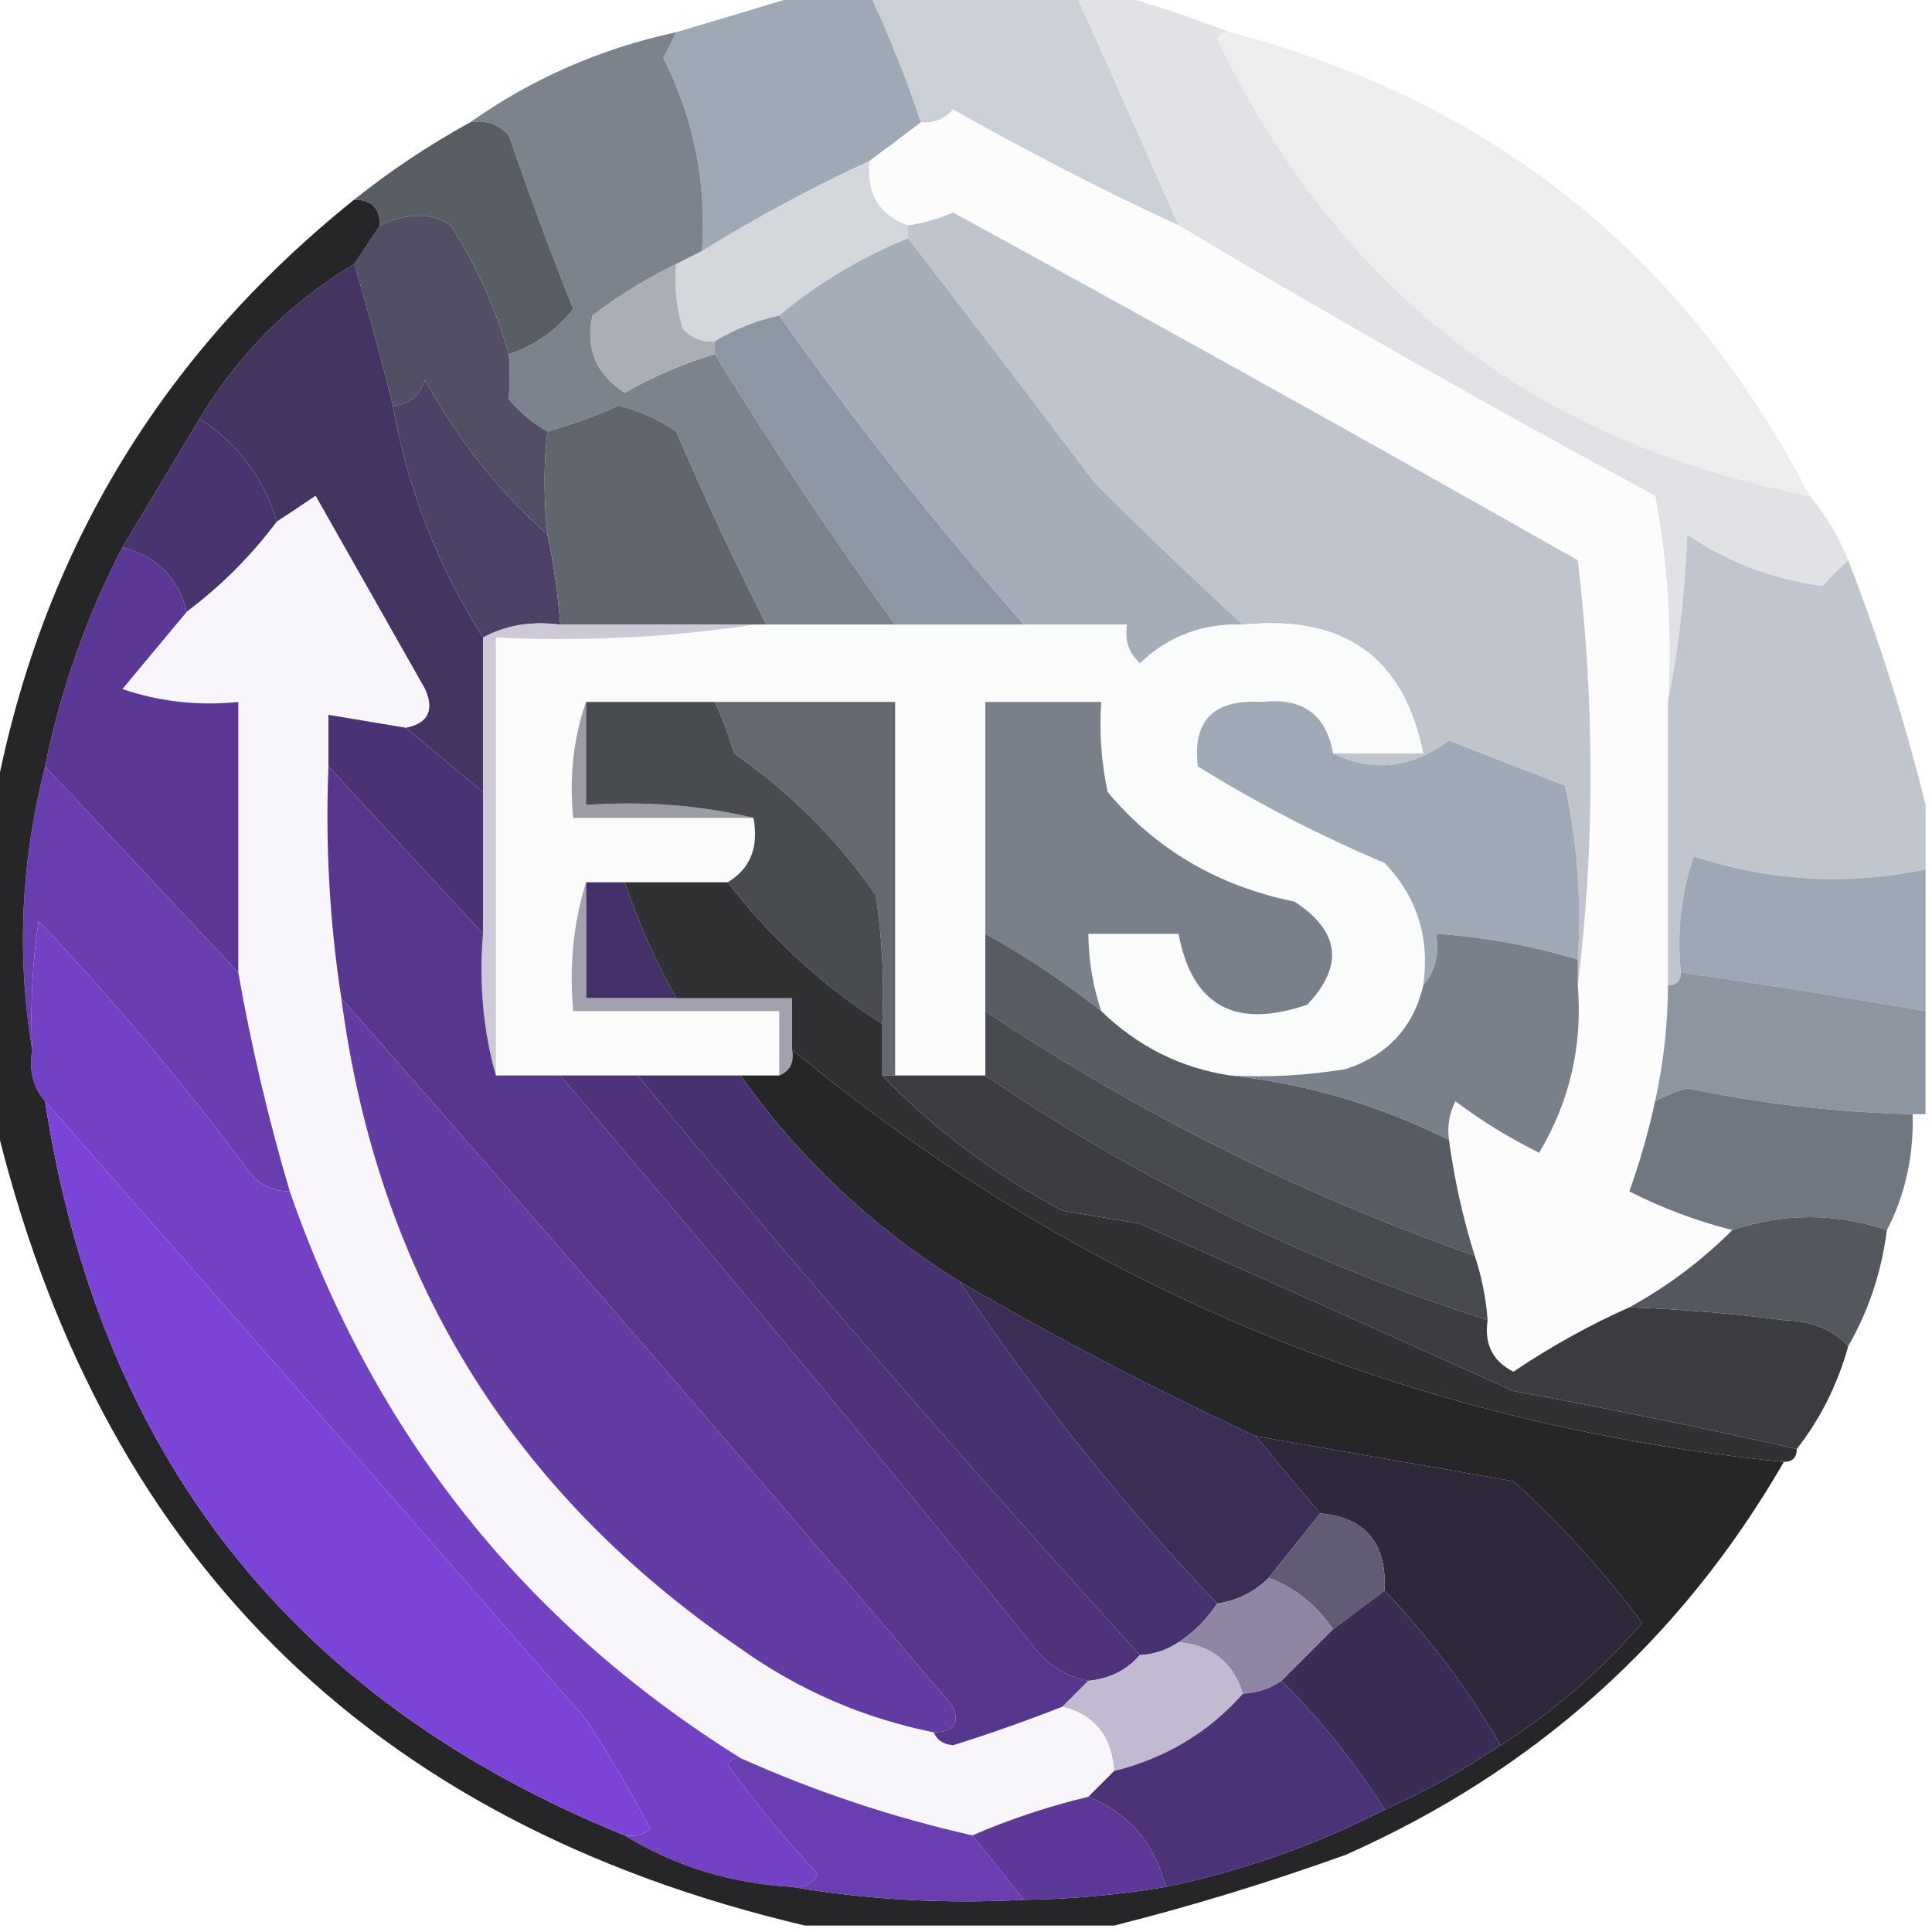 <?xml version="1.0" encoding="UTF-8"?>
<!DOCTYPE svg PUBLIC "-//W3C//DTD SVG 1.1//EN" "http://www.w3.org/Graphics/SVG/1.1/DTD/svg11.dtd">
<svg xmlns="http://www.w3.org/2000/svg" version="1.1" width="150px" height="150px" style="shape-rendering:geometricPrecision; text-rendering:geometricPrecision; image-rendering:optimizeQuality; fill-rule:evenodd; clip-rule:evenodd" xmlns:xlink="http://www.w3.org/1999/xlink">
<g><path style="opacity:1" fill="#cbcfd6" d="M 67.5,-0.5 C 72.833,-0.5 78.167,-0.5 83.5,-0.5C 86.361,5.849 89.028,11.849 91.5,17.5C 85.577,14.76 79.743,11.76 74,8.5C 73.329,9.252 72.496,9.586 71.5,9.5C 70.362,6.087 69.029,2.754 67.5,-0.5 Z"/></g>
<g><path style="opacity:1" fill="#9fa8b5" d="M 62.5,-0.5 C 64.167,-0.5 65.833,-0.5 67.5,-0.5C 69.029,2.754 70.362,6.087 71.5,9.5C 70.205,10.488 68.872,11.488 67.5,12.5C 63.007,14.579 58.674,16.912 54.5,19.5C 54.882,14.223 53.882,9.223 51.5,4.5C 51.863,3.817 52.196,3.15 52.5,2.5C 55.924,1.49 59.257,0.49 62.5,-0.5 Z"/></g>
<g><path style="opacity:1" fill="#e0e2e5" d="M 83.5,-0.5 C 84.5,-0.5 85.5,-0.5 86.5,-0.5C 89.535,0.374 92.535,1.374 95.5,2.5C 95.062,2.435 94.728,2.601 94.5,3C 103.833,22.487 119.166,34.321 140.5,38.5C 141.737,39.965 142.737,41.632 143.5,43.5C 142.849,44.091 142.182,44.757 141.5,45.5C 137.602,44.968 134.102,43.635 131,41.5C 130.825,46.02 130.325,50.353 129.5,54.5C 129.828,49.125 129.495,43.792 128.5,38.5C 115.942,31.726 103.608,24.726 91.5,17.5C 89.028,11.849 86.361,5.849 83.5,-0.5 Z"/></g>
<g><path style="opacity:0.979" fill="#ededee" d="M 95.5,2.5 C 115.84,7.842 130.84,19.842 140.5,38.5C 119.166,34.321 103.833,22.487 94.5,3C 94.728,2.601 95.062,2.435 95.5,2.5 Z"/></g>
<g><path style="opacity:1" fill="#7c838d" d="M 52.5,2.5 C 52.196,3.15 51.863,3.817 51.5,4.5C 53.882,9.223 54.882,14.223 54.5,19.5C 53.833,19.833 53.167,20.167 52.5,20.5C 50.218,21.608 48.052,22.942 46,24.5C 45.442,27.054 46.275,29.054 48.5,30.5C 50.739,29.212 53.072,28.212 55.5,27.5C 59.905,34.635 64.572,41.635 69.5,48.5C 66.167,48.5 62.833,48.5 59.5,48.5C 57.019,43.593 54.686,38.593 52.5,33.5C 51.135,32.544 49.635,31.878 48,31.5C 46.2,32.319 44.366,32.986 42.5,33.5C 41.373,32.878 40.373,32.045 39.5,31C 39.598,29.715 39.598,28.549 39.5,27.5C 41.518,26.825 43.184,25.659 44.5,24C 42.735,19.539 41.068,15.039 39.5,10.5C 38.675,9.614 37.675,9.281 36.5,9.5C 41.296,6.106 46.629,3.772 52.5,2.5 Z"/></g>
<g><path style="opacity:1" fill="#fcfcfc" d="M 91.5,17.5 C 103.608,24.726 115.942,31.726 128.5,38.5C 129.495,43.792 129.828,49.125 129.5,54.5C 129.5,61.833 129.5,69.167 129.5,76.5C 129.492,79.545 129.159,82.545 128.5,85.5C 127.992,87.865 127.325,90.199 126.5,92.5C 129.073,93.808 131.74,94.808 134.5,95.5C 132.116,97.885 129.45,99.885 126.5,101.5C 123.366,102.901 120.366,104.568 117.5,106.5C 115.889,105.68 115.222,104.346 115.5,102.5C 115.371,100.784 115.038,99.117 114.5,97.5C 113.583,94.583 112.916,91.583 112.5,88.5C 112.351,87.448 112.517,86.448 113,85.5C 115.034,87.032 117.201,88.365 119.5,89.5C 121.882,85.499 122.882,81.165 122.5,76.5C 123.824,65.66 123.824,54.66 122.5,43.5C 106.398,34.366 90.231,25.366 74,16.5C 72.862,16.989 71.695,17.323 70.5,17.5C 68.259,16.7 67.259,15.034 67.5,12.5C 68.872,11.488 70.205,10.488 71.5,9.5C 72.496,9.586 73.329,9.252 74,8.5C 79.743,11.76 85.577,14.76 91.5,17.5 Z"/></g>
<g><path style="opacity:1" fill="#595e65" d="M 36.5,9.5 C 37.675,9.281 38.675,9.614 39.5,10.5C 41.068,15.039 42.735,19.539 44.5,24C 43.184,25.659 41.518,26.825 39.5,27.5C 38.483,23.947 36.983,20.614 35,17.5C 33.525,16.494 31.692,16.494 29.5,17.5C 29.5,16.167 28.833,15.5 27.5,15.5C 30.291,13.265 33.291,11.265 36.5,9.5 Z"/></g>
<g><path style="opacity:1" fill="#524e64" d="M 39.5,27.5 C 39.598,28.549 39.598,29.715 39.5,31C 40.373,32.045 41.373,32.878 42.5,33.5C 42.208,35.957 42.208,38.624 42.5,41.5C 38.725,38.156 35.558,34.156 33,29.5C 32.583,30.756 31.75,31.423 30.5,31.5C 29.613,27.9 28.613,24.233 27.5,20.5C 28.167,19.5 28.833,18.5 29.5,17.5C 31.692,16.494 33.525,16.494 35,17.5C 36.983,20.614 38.483,23.947 39.5,27.5 Z"/></g>
<g><path style="opacity:1" fill="#d4d7dc" d="M 67.5,12.5 C 67.259,15.034 68.259,16.7 70.5,17.5C 70.5,17.833 70.5,18.167 70.5,18.5C 66.799,20.012 63.466,22.012 60.5,24.5C 58.716,24.892 57.05,25.559 55.5,26.5C 54.504,26.586 53.671,26.252 53,25.5C 52.507,23.866 52.34,22.199 52.5,20.5C 53.167,20.167 53.833,19.833 54.5,19.5C 58.674,16.912 63.007,14.579 67.5,12.5 Z"/></g>
<g><path style="opacity:1" fill="#c0c5cd" d="M 122.5,76.5 C 122.5,75.833 122.5,75.167 122.5,74.5C 122.8,69.901 122.467,65.401 121.5,61C 118.5,59.833 115.5,58.667 112.5,57.5C 109.584,59.66 106.584,59.993 103.5,58.5C 105.833,58.5 108.167,58.5 110.5,58.5C 109,51.027 104.333,47.694 96.5,48.5C 92.645,44.965 88.812,41.298 85,37.5C 80.126,31.03 75.293,24.696 70.5,18.5C 70.5,18.167 70.5,17.833 70.5,17.5C 71.695,17.323 72.862,16.989 74,16.5C 90.231,25.366 106.398,34.366 122.5,43.5C 123.824,54.66 123.824,65.66 122.5,76.5 Z"/></g>
<g><path style="opacity:1" fill="#a5adb9" d="M 70.5,18.5 C 75.293,24.696 80.126,31.03 85,37.5C 88.812,41.298 92.645,44.965 96.5,48.5C 93.412,48.377 90.745,49.377 88.5,51.5C 87.614,50.675 87.281,49.675 87.5,48.5C 84.833,48.5 82.167,48.5 79.5,48.5C 72.654,40.755 66.321,32.755 60.5,24.5C 63.466,22.012 66.799,20.012 70.5,18.5 Z"/></g>
<g><path style="opacity:1" fill="#abafb5" d="M 52.5,20.5 C 52.34,22.199 52.507,23.866 53,25.5C 53.671,26.252 54.504,26.586 55.5,26.5C 55.5,26.833 55.5,27.167 55.5,27.5C 53.072,28.212 50.739,29.212 48.5,30.5C 46.275,29.054 45.442,27.054 46,24.5C 48.052,22.942 50.218,21.608 52.5,20.5 Z"/></g>
<g><path style="opacity:1" fill="#443461" d="M 27.5,20.5 C 28.613,24.233 29.613,27.9 30.5,31.5C 31.679,38.053 34.013,44.053 37.5,49.5C 37.5,53.5 37.5,57.5 37.5,61.5C 35.475,59.804 33.475,58.137 31.5,56.5C 33.225,56.157 33.725,55.157 33,53.5C 30.167,48.5 27.333,43.5 24.5,38.5C 23.482,39.193 22.482,39.859 21.5,40.5C 20.471,37.109 18.471,34.443 15.5,32.5C 18.521,27.479 22.521,23.479 27.5,20.5 Z"/></g>
<g><path style="opacity:1" fill="#4a3470" d="M 15.5,32.5 C 18.471,34.443 20.471,37.109 21.5,40.5C 19.5,43.167 17.167,45.5 14.5,47.5C 13.833,44.833 12.167,43.167 9.5,42.5C 11.5,39.167 13.5,35.833 15.5,32.5 Z"/></g>
<g><path style="opacity:1" fill="#4d4265" d="M 42.5,41.5 C 42.993,43.806 43.326,46.139 43.5,48.5C 41.265,48.205 39.265,48.539 37.5,49.5C 34.013,44.053 31.679,38.053 30.5,31.5C 31.75,31.423 32.583,30.756 33,29.5C 35.558,34.156 38.725,38.156 42.5,41.5 Z"/></g>
<g><path style="opacity:1" fill="#f8f6fa" d="M 31.5,56.5 C 29.5,56.167 27.5,55.833 25.5,55.5C 25.5,56.833 25.5,58.167 25.5,59.5C 25.254,65.559 25.587,71.559 26.5,77.5C 29.322,98.983 39.655,115.817 57.5,128C 62.049,131.237 67.049,133.404 72.5,134.5C 72.735,135.097 73.235,135.43 74,135.5C 76.895,134.591 79.728,133.591 82.5,132.5C 84.997,133.129 86.33,134.796 86.5,137.5C 85.833,138.167 85.167,138.833 84.5,139.5C 81.33,140.265 78.33,141.265 75.5,142.5C 69.29,141.097 63.29,139.097 57.5,136.5C 40.702,126.022 29.035,111.356 22.5,92.5C 20.849,86.934 19.515,81.268 18.5,75.5C 18.5,68.5 18.5,61.5 18.5,54.5C 15.428,54.817 12.428,54.484 9.5,53.5C 11.19,51.481 12.856,49.481 14.5,47.5C 17.167,45.5 19.5,43.167 21.5,40.5C 22.482,39.859 23.482,39.193 24.5,38.5C 27.333,43.5 30.167,48.5 33,53.5C 33.725,55.157 33.225,56.157 31.5,56.5 Z"/></g>
<g><path style="opacity:1" fill="#8d96a3" d="M 60.5,24.5 C 66.321,32.755 72.654,40.755 79.5,48.5C 76.167,48.5 72.833,48.5 69.5,48.5C 64.572,41.635 59.905,34.635 55.5,27.5C 55.5,27.167 55.5,26.833 55.5,26.5C 57.05,25.559 58.716,24.892 60.5,24.5 Z"/></g>
<g><path style="opacity:1" fill="#61666e" d="M 59.5,48.5 C 59.167,48.5 58.833,48.5 58.5,48.5C 53.5,48.5 48.5,48.5 43.5,48.5C 43.326,46.139 42.993,43.806 42.5,41.5C 42.208,38.624 42.208,35.957 42.5,33.5C 44.366,32.986 46.2,32.319 48,31.5C 49.635,31.878 51.135,32.544 52.5,33.5C 54.686,38.593 57.019,43.593 59.5,48.5 Z"/></g>
<g><path style="opacity:1" fill="#fafbfb" d="M 58.5,48.5 C 58.833,48.5 59.167,48.5 59.5,48.5C 62.833,48.5 66.167,48.5 69.5,48.5C 72.833,48.5 76.167,48.5 79.5,48.5C 82.167,48.5 84.833,48.5 87.5,48.5C 87.281,49.675 87.614,50.675 88.5,51.5C 90.745,49.377 93.412,48.377 96.5,48.5C 104.333,47.694 109,51.027 110.5,58.5C 108.167,58.5 105.833,58.5 103.5,58.5C 102.967,55.475 101.133,54.142 98,54.5C 94.233,54.266 92.567,55.932 93,59.5C 97.638,62.379 102.471,64.879 107.5,67C 110.029,69.642 111.029,72.808 110.5,76.5C 109.749,79.753 107.749,81.92 104.5,83C 101.518,83.498 98.518,83.665 95.5,83.5C 91.663,82.915 88.33,81.248 85.5,78.5C 84.85,76.565 84.517,74.565 84.5,72.5C 86.833,72.5 89.167,72.5 91.5,72.5C 92.56,78.095 95.894,79.929 101.5,78C 104.36,74.97 104.027,72.303 100.5,70C 94.589,68.802 89.756,65.969 86,61.5C 85.503,59.19 85.337,56.857 85.5,54.5C 82.5,54.5 79.5,54.5 76.5,54.5C 76.5,60.5 76.5,66.5 76.5,72.5C 76.5,74.5 76.5,76.5 76.5,78.5C 76.5,80.167 76.5,81.833 76.5,83.5C 74.167,83.5 71.833,83.5 69.5,83.5C 69.5,73.833 69.5,64.167 69.5,54.5C 64.833,54.5 60.167,54.5 55.5,54.5C 52.167,54.5 48.833,54.5 45.5,54.5C 44.523,57.287 44.19,60.287 44.5,63.5C 49.167,63.5 53.833,63.5 58.5,63.5C 58.923,65.781 58.256,67.448 56.5,68.5C 53.833,68.5 51.167,68.5 48.5,68.5C 47.5,68.5 46.5,68.5 45.5,68.5C 44.521,71.625 44.187,74.958 44.5,78.5C 49.833,78.5 55.167,78.5 60.5,78.5C 60.5,80.167 60.5,81.833 60.5,83.5C 59.5,83.5 58.5,83.5 57.5,83.5C 54.833,83.5 52.167,83.5 49.5,83.5C 47.5,83.5 45.5,83.5 43.5,83.5C 41.833,83.5 40.167,83.5 38.5,83.5C 38.5,72.167 38.5,60.833 38.5,49.5C 45.354,49.824 52.021,49.491 58.5,48.5 Z"/></g>
<g><path style="opacity:1" fill="#cec9d7" d="M 43.5,48.5 C 48.5,48.5 53.5,48.5 58.5,48.5C 52.021,49.491 45.354,49.824 38.5,49.5C 38.5,60.833 38.5,72.167 38.5,83.5C 37.518,80.038 37.185,76.371 37.5,72.5C 37.5,68.833 37.5,65.167 37.5,61.5C 37.5,57.5 37.5,53.5 37.5,49.5C 39.265,48.539 41.265,48.205 43.5,48.5 Z"/></g>
<g><path style="opacity:0.999" fill="#c1c6ce" d="M 143.5,43.5 C 145.933,49.795 147.933,56.129 149.5,62.5C 149.5,64.167 149.5,65.833 149.5,67.5C 143.469,68.766 137.469,68.433 131.5,66.5C 130.516,69.428 130.183,72.428 130.5,75.5C 130.5,76.167 130.167,76.5 129.5,76.5C 129.5,69.167 129.5,61.833 129.5,54.5C 130.325,50.353 130.825,46.02 131,41.5C 134.102,43.635 137.602,44.968 141.5,45.5C 142.182,44.757 142.849,44.091 143.5,43.5 Z"/></g>
<g><path style="opacity:1" fill="#5b3896" d="M 9.5,42.5 C 12.167,43.167 13.833,44.833 14.5,47.5C 12.856,49.481 11.19,51.481 9.5,53.5C 12.428,54.484 15.428,54.817 18.5,54.5C 18.5,61.5 18.5,68.5 18.5,75.5C 13.5,70.167 8.5,64.833 3.5,59.5C 4.709,53.538 6.709,47.871 9.5,42.5 Z"/></g>
<g><path style="opacity:1" fill="#4b3275" d="M 31.5,56.5 C 33.475,58.137 35.475,59.804 37.5,61.5C 37.5,65.167 37.5,68.833 37.5,72.5C 33.5,68.167 29.5,63.833 25.5,59.5C 25.5,58.167 25.5,56.833 25.5,55.5C 27.5,55.833 29.5,56.167 31.5,56.5 Z"/></g>
<g><path style="opacity:1" fill="#79808a" d="M 85.5,78.5 C 82.643,76.242 79.643,74.242 76.5,72.5C 76.5,66.5 76.5,60.5 76.5,54.5C 79.5,54.5 82.5,54.5 85.5,54.5C 85.337,56.857 85.503,59.19 86,61.5C 89.756,65.969 94.589,68.802 100.5,70C 104.027,72.303 104.36,74.97 101.5,78C 95.894,79.929 92.56,78.095 91.5,72.5C 89.167,72.5 86.833,72.5 84.5,72.5C 84.517,74.565 84.85,76.565 85.5,78.5 Z"/></g>
<g><path style="opacity:1" fill="#a0a9b6" d="M 103.5,58.5 C 106.584,59.993 109.584,59.66 112.5,57.5C 115.5,58.667 118.5,59.833 121.5,61C 122.467,65.401 122.8,69.901 122.5,74.5C 118.915,73.417 115.249,72.751 111.5,72.5C 111.768,74.099 111.434,75.432 110.5,76.5C 111.029,72.808 110.029,69.642 107.5,67C 102.471,64.879 97.638,62.379 93,59.5C 92.567,55.932 94.233,54.266 98,54.5C 101.133,54.142 102.967,55.475 103.5,58.5 Z"/></g>
<g><path style="opacity:1" fill="#646970" d="M 55.5,54.5 C 60.167,54.5 64.833,54.5 69.5,54.5C 69.5,64.167 69.5,73.833 69.5,83.5C 69.167,83.5 68.833,83.5 68.5,83.5C 68.5,82.167 68.5,80.833 68.5,79.5C 68.665,76.15 68.498,72.817 68,69.5C 65,65.167 61.333,61.5 57,58.5C 56.59,57.099 56.09,55.766 55.5,54.5 Z"/></g>
<g><path style="opacity:1" fill="#9c9da4" d="M 45.5,54.5 C 45.5,57.167 45.5,59.833 45.5,62.5C 50.032,62.182 54.366,62.515 58.5,63.5C 53.833,63.5 49.167,63.5 44.5,63.5C 44.19,60.287 44.523,57.287 45.5,54.5 Z"/></g>
<g><path style="opacity:1" fill="#683eae" d="M 3.5,59.5 C 8.5,64.833 13.5,70.167 18.5,75.5C 19.515,81.268 20.849,86.934 22.5,92.5C 20.983,92.489 19.816,91.823 19,90.5C 14.043,83.874 8.709,77.54 3,71.5C 2.502,74.817 2.335,78.15 2.5,81.5C 1.283,74.254 1.616,66.921 3.5,59.5 Z"/></g>
<g><path style="opacity:1" fill="#442f68" d="M 45.5,68.5 C 46.5,68.5 47.5,68.5 48.5,68.5C 49.561,71.622 50.895,74.622 52.5,77.5C 50.167,77.5 47.833,77.5 45.5,77.5C 45.5,74.5 45.5,71.5 45.5,68.5 Z"/></g>
<g><path style="opacity:1" fill="#484b50" d="M 45.5,54.5 C 48.833,54.5 52.167,54.5 55.5,54.5C 56.09,55.766 56.59,57.099 57,58.5C 61.333,61.5 65,65.167 68,69.5C 68.498,72.817 68.665,76.15 68.5,79.5C 63.874,76.542 59.874,72.876 56.5,68.5C 58.256,67.448 58.923,65.781 58.5,63.5C 54.366,62.515 50.032,62.182 45.5,62.5C 45.5,59.833 45.5,57.167 45.5,54.5 Z"/></g>
<g><path style="opacity:1" fill="#57378d" d="M 25.5,59.5 C 29.5,63.833 33.5,68.167 37.5,72.5C 37.185,76.371 37.518,80.038 38.5,83.5C 40.167,83.5 41.833,83.5 43.5,83.5C 55.832,98.002 67.999,112.668 80,127.5C 81.129,129.141 82.629,130.141 84.5,130.5C 83.833,131.167 83.167,131.833 82.5,132.5C 79.728,133.591 76.895,134.591 74,135.5C 73.235,135.43 72.735,135.097 72.5,134.5C 74.028,134.483 74.528,133.816 74,132.5C 58.302,113.974 42.468,95.641 26.5,77.5C 25.587,71.559 25.254,65.559 25.5,59.5 Z"/></g>
<g><path style="opacity:1" fill="#9ea7b4" d="M 149.5,67.5 C 149.5,71.167 149.5,74.833 149.5,78.5C 143.216,77.411 136.883,76.411 130.5,75.5C 130.183,72.428 130.516,69.428 131.5,66.5C 137.469,68.433 143.469,68.766 149.5,67.5 Z"/></g>
<g><path style="opacity:1" fill="#a4a1ae" d="M 45.5,68.5 C 45.5,71.5 45.5,74.5 45.5,77.5C 47.833,77.5 50.167,77.5 52.5,77.5C 55.5,77.5 58.5,77.5 61.5,77.5C 61.5,78.833 61.5,80.167 61.5,81.5C 61.672,82.492 61.338,83.158 60.5,83.5C 60.5,81.833 60.5,80.167 60.5,78.5C 55.167,78.5 49.833,78.5 44.5,78.5C 44.187,74.958 44.521,71.625 45.5,68.5 Z"/></g>
<g><path style="opacity:1" fill="#575c62" d="M 76.5,72.5 C 79.643,74.242 82.643,76.242 85.5,78.5C 88.33,81.248 91.663,82.915 95.5,83.5C 101.364,84.117 107.03,85.784 112.5,88.5C 112.916,91.583 113.583,94.583 114.5,97.5C 100.914,92.707 88.247,86.374 76.5,78.5C 76.5,76.5 76.5,74.5 76.5,72.5 Z"/></g>
<g><path style="opacity:1" fill="#7241c4" d="M 22.5,92.5 C 29.035,111.356 40.702,126.022 57.5,136.5C 57.062,136.435 56.728,136.601 56.5,137C 58.645,139.979 60.978,142.812 63.5,145.5C 63.043,146.298 62.376,146.631 61.5,146.5C 56.736,146.231 52.403,144.898 48.5,142.5C 49.239,142.631 49.906,142.464 50.5,142C 48.959,139.084 47.293,136.251 45.5,133.5C 31.475,117.396 17.475,101.396 3.5,85.5C 2.566,84.432 2.232,83.099 2.5,81.5C 2.335,78.15 2.502,74.817 3,71.5C 8.709,77.54 14.043,83.874 19,90.5C 19.816,91.823 20.983,92.489 22.5,92.5 Z"/></g>
<g><path style="opacity:0.96" fill="#88919d" d="M 130.5,75.5 C 136.883,76.411 143.216,77.411 149.5,78.5C 149.5,81.167 149.5,83.833 149.5,86.5C 149.167,86.5 148.833,86.5 148.5,86.5C 142.603,86.367 136.77,85.7 131,84.5C 130.098,84.743 129.265,85.077 128.5,85.5C 129.159,82.545 129.492,79.545 129.5,76.5C 130.167,76.5 130.5,76.167 130.5,75.5 Z"/></g>
<g><path style="opacity:1" fill="#623ca2" d="M 26.5,77.5 C 42.468,95.641 58.302,113.974 74,132.5C 74.528,133.816 74.028,134.483 72.5,134.5C 67.049,133.404 62.049,131.237 57.5,128C 39.655,115.817 29.322,98.983 26.5,77.5 Z"/></g>
<g><path style="opacity:1" fill="#79808a" d="M 122.5,74.5 C 122.5,75.167 122.5,75.833 122.5,76.5C 122.882,81.165 121.882,85.499 119.5,89.5C 117.201,88.365 115.034,87.032 113,85.5C 112.517,86.448 112.351,87.448 112.5,88.5C 107.03,85.784 101.364,84.117 95.5,83.5C 98.518,83.665 101.518,83.498 104.5,83C 107.749,81.92 109.749,79.753 110.5,76.5C 111.434,75.432 111.768,74.099 111.5,72.5C 115.249,72.751 118.915,73.417 122.5,74.5 Z"/></g>
<g><path style="opacity:0.993" fill="#262527" d="M 27.5,15.5 C 28.833,15.5 29.5,16.167 29.5,17.5C 28.833,18.5 28.167,19.5 27.5,20.5C 22.521,23.479 18.521,27.479 15.5,32.5C 13.5,35.833 11.5,39.167 9.5,42.5C 6.709,47.871 4.709,53.538 3.5,59.5C 1.616,66.921 1.283,74.254 2.5,81.5C 2.232,83.099 2.566,84.432 3.5,85.5C 7.746,113.07 22.746,132.07 48.5,142.5C 52.403,144.898 56.736,146.231 61.5,146.5C 67.31,147.49 73.31,147.823 79.5,147.5C 83.198,147.448 86.865,147.114 90.5,146.5C 96.437,145.266 102.104,143.266 107.5,140.5C 110.661,139.087 113.661,137.42 116.5,135.5C 120.589,132.917 124.256,129.75 127.5,126C 124.536,122.034 121.203,118.367 117.5,115C 110.814,113.832 104.147,112.665 97.5,111.5C 89.694,107.889 82.028,103.889 74.5,99.5C 67.753,95.297 62.087,89.964 57.5,83.5C 58.5,83.5 59.5,83.5 60.5,83.5C 61.338,83.158 61.672,82.492 61.5,81.5C 83.806,99.944 109.473,110.611 138.5,113.5C 130.518,127.311 119.185,137.478 104.5,144C 98.469,146.168 92.469,148.001 86.5,149.5C 78.5,149.5 70.5,149.5 62.5,149.5C 28.5,141.5 7.5,120.5 -0.5,86.5C -0.5,78.5 -0.5,70.5 -0.5,62.5C 2.968,43.359 12.302,27.693 27.5,15.5 Z"/></g>
<g><path style="opacity:1" fill="#4e337b" d="M 43.5,83.5 C 45.5,83.5 47.5,83.5 49.5,83.5C 62.156,98.821 75.156,113.821 88.5,128.5C 87.486,129.674 86.153,130.34 84.5,130.5C 82.629,130.141 81.129,129.141 80,127.5C 67.999,112.668 55.832,98.002 43.5,83.5 Z"/></g>
<g><path style="opacity:1" fill="#48316f" d="M 49.5,83.5 C 52.167,83.5 54.833,83.5 57.5,83.5C 62.087,89.964 67.753,95.297 74.5,99.5C 80.49,108.478 87.157,116.811 94.5,124.5C 93.694,125.728 92.694,126.728 91.5,127.5C 90.609,128.11 89.609,128.443 88.5,128.5C 75.156,113.821 62.156,98.821 49.5,83.5 Z"/></g>
<g><path style="opacity:1" fill="#474a4e" d="M 76.5,78.5 C 88.247,86.374 100.914,92.707 114.5,97.5C 115.038,99.117 115.371,100.784 115.5,102.5C 101.573,98.037 88.573,91.703 76.5,83.5C 76.5,81.833 76.5,80.167 76.5,78.5 Z"/></g>
<g><path style="opacity:1" fill="#717780" d="M 148.5,86.5 C 148.58,89.781 147.913,92.781 146.5,95.5C 142.5,94.167 138.5,94.167 134.5,95.5C 131.74,94.808 129.073,93.808 126.5,92.5C 127.325,90.199 127.992,87.865 128.5,85.5C 129.265,85.077 130.098,84.743 131,84.5C 136.77,85.7 142.603,86.367 148.5,86.5 Z"/></g>
<g><path style="opacity:1" fill="#303133" d="M 48.5,68.5 C 51.167,68.5 53.833,68.5 56.5,68.5C 59.874,72.876 63.874,76.542 68.5,79.5C 68.5,80.833 68.5,82.167 68.5,83.5C 72.562,87.709 77.228,91.209 82.5,94C 84.5,94.333 86.5,94.667 88.5,95C 98.283,99.36 107.95,103.693 117.5,108C 124.908,109.365 132.242,110.865 139.5,112.5C 139.5,113.167 139.167,113.5 138.5,113.5C 109.473,110.611 83.806,99.944 61.5,81.5C 61.5,80.167 61.5,78.833 61.5,77.5C 58.5,77.5 55.5,77.5 52.5,77.5C 50.895,74.622 49.561,71.622 48.5,68.5 Z"/></g>
<g><path style="opacity:1" fill="#3a3c3f" d="M 68.5,83.5 C 68.833,83.5 69.167,83.5 69.5,83.5C 71.833,83.5 74.167,83.5 76.5,83.5C 88.573,91.703 101.573,98.037 115.5,102.5C 115.222,104.346 115.889,105.68 117.5,106.5C 120.366,104.568 123.366,102.901 126.5,101.5C 130.511,101.644 134.511,101.977 138.5,102.5C 140.64,102.556 142.306,103.223 143.5,104.5C 142.674,107.485 141.341,110.151 139.5,112.5C 132.242,110.865 124.908,109.365 117.5,108C 107.95,103.693 98.283,99.36 88.5,95C 86.5,94.667 84.5,94.333 82.5,94C 77.228,91.209 72.562,87.709 68.5,83.5 Z"/></g>
<g><path style="opacity:1" fill="#7b44d7" d="M 3.5,85.5 C 17.475,101.396 31.475,117.396 45.5,133.5C 47.293,136.251 48.959,139.084 50.5,142C 49.906,142.464 49.239,142.631 48.5,142.5C 22.746,132.07 7.746,113.07 3.5,85.5 Z"/></g>
<g><path style="opacity:1" fill="#54585e" d="M 146.5,95.5 C 146.072,98.785 145.072,101.785 143.5,104.5C 142.306,103.223 140.64,102.556 138.5,102.5C 134.511,101.977 130.511,101.644 126.5,101.5C 129.45,99.885 132.116,97.885 134.5,95.5C 138.5,94.167 142.5,94.167 146.5,95.5 Z"/></g>
<g><path style="opacity:1" fill="#3c2d56" d="M 74.5,99.5 C 82.028,103.889 89.694,107.889 97.5,111.5C 99.177,113.54 100.844,115.54 102.5,117.5C 101.167,119.167 99.833,120.833 98.5,122.5C 97.395,123.6 96.062,124.267 94.5,124.5C 87.157,116.811 80.49,108.478 74.5,99.5 Z"/></g>
<g><path style="opacity:1" fill="#2f273a" d="M 97.5,111.5 C 104.147,112.665 110.814,113.832 117.5,115C 121.203,118.367 124.536,122.034 127.5,126C 124.256,129.75 120.589,132.917 116.5,135.5C 113.996,131.172 110.996,127.172 107.5,123.5C 107.676,119.808 106.009,117.808 102.5,117.5C 100.844,115.54 99.177,113.54 97.5,111.5 Z"/></g>
<g><path style="opacity:1" fill="#625b74" d="M 102.5,117.5 C 106.009,117.808 107.676,119.808 107.5,123.5C 106.167,124.5 104.833,125.5 103.5,126.5C 102.24,124.633 100.573,123.3 98.5,122.5C 99.833,120.833 101.167,119.167 102.5,117.5 Z"/></g>
<g><path style="opacity:1" fill="#9185a4" d="M 98.5,122.5 C 100.573,123.3 102.24,124.633 103.5,126.5C 102.167,127.833 100.833,129.167 99.5,130.5C 98.609,131.11 97.609,131.443 96.5,131.5C 95.73,129.065 94.063,127.731 91.5,127.5C 92.694,126.728 93.694,125.728 94.5,124.5C 96.062,124.267 97.395,123.6 98.5,122.5 Z"/></g>
<g><path style="opacity:1" fill="#3b2c55" d="M 107.5,123.5 C 110.996,127.172 113.996,131.172 116.5,135.5C 113.661,137.42 110.661,139.087 107.5,140.5C 105.213,136.878 102.547,133.545 99.5,130.5C 100.833,129.167 102.167,127.833 103.5,126.5C 104.833,125.5 106.167,124.5 107.5,123.5 Z"/></g>
<g><path style="opacity:1" fill="#c2bad1" d="M 91.5,127.5 C 94.063,127.731 95.73,129.065 96.5,131.5C 93.839,134.502 90.505,136.502 86.5,137.5C 86.33,134.796 84.997,133.129 82.5,132.5C 83.167,131.833 83.833,131.167 84.5,130.5C 86.153,130.34 87.486,129.674 88.5,128.5C 89.609,128.443 90.609,128.11 91.5,127.5 Z"/></g>
<g><path style="opacity:1" fill="#4c3377" d="M 99.5,130.5 C 102.547,133.545 105.213,136.878 107.5,140.5C 102.104,143.266 96.437,145.266 90.5,146.5C 89.652,143.112 87.652,140.779 84.5,139.5C 85.167,138.833 85.833,138.167 86.5,137.5C 90.505,136.502 93.839,134.502 96.5,131.5C 97.609,131.443 98.609,131.11 99.5,130.5 Z"/></g>
<g><path style="opacity:1" fill="#693eb1" d="M 57.5,136.5 C 63.29,139.097 69.29,141.097 75.5,142.5C 76.833,144.167 78.167,145.833 79.5,147.5C 73.31,147.823 67.31,147.49 61.5,146.5C 62.376,146.631 63.043,146.298 63.5,145.5C 60.978,142.812 58.645,139.979 56.5,137C 56.728,136.601 57.062,136.435 57.5,136.5 Z"/></g>
<g><path style="opacity:1" fill="#5c3998" d="M 84.5,139.5 C 87.652,140.779 89.652,143.112 90.5,146.5C 86.865,147.114 83.198,147.448 79.5,147.5C 78.167,145.833 76.833,144.167 75.5,142.5C 78.33,141.265 81.33,140.265 84.5,139.5 Z"/></g>
</svg>
